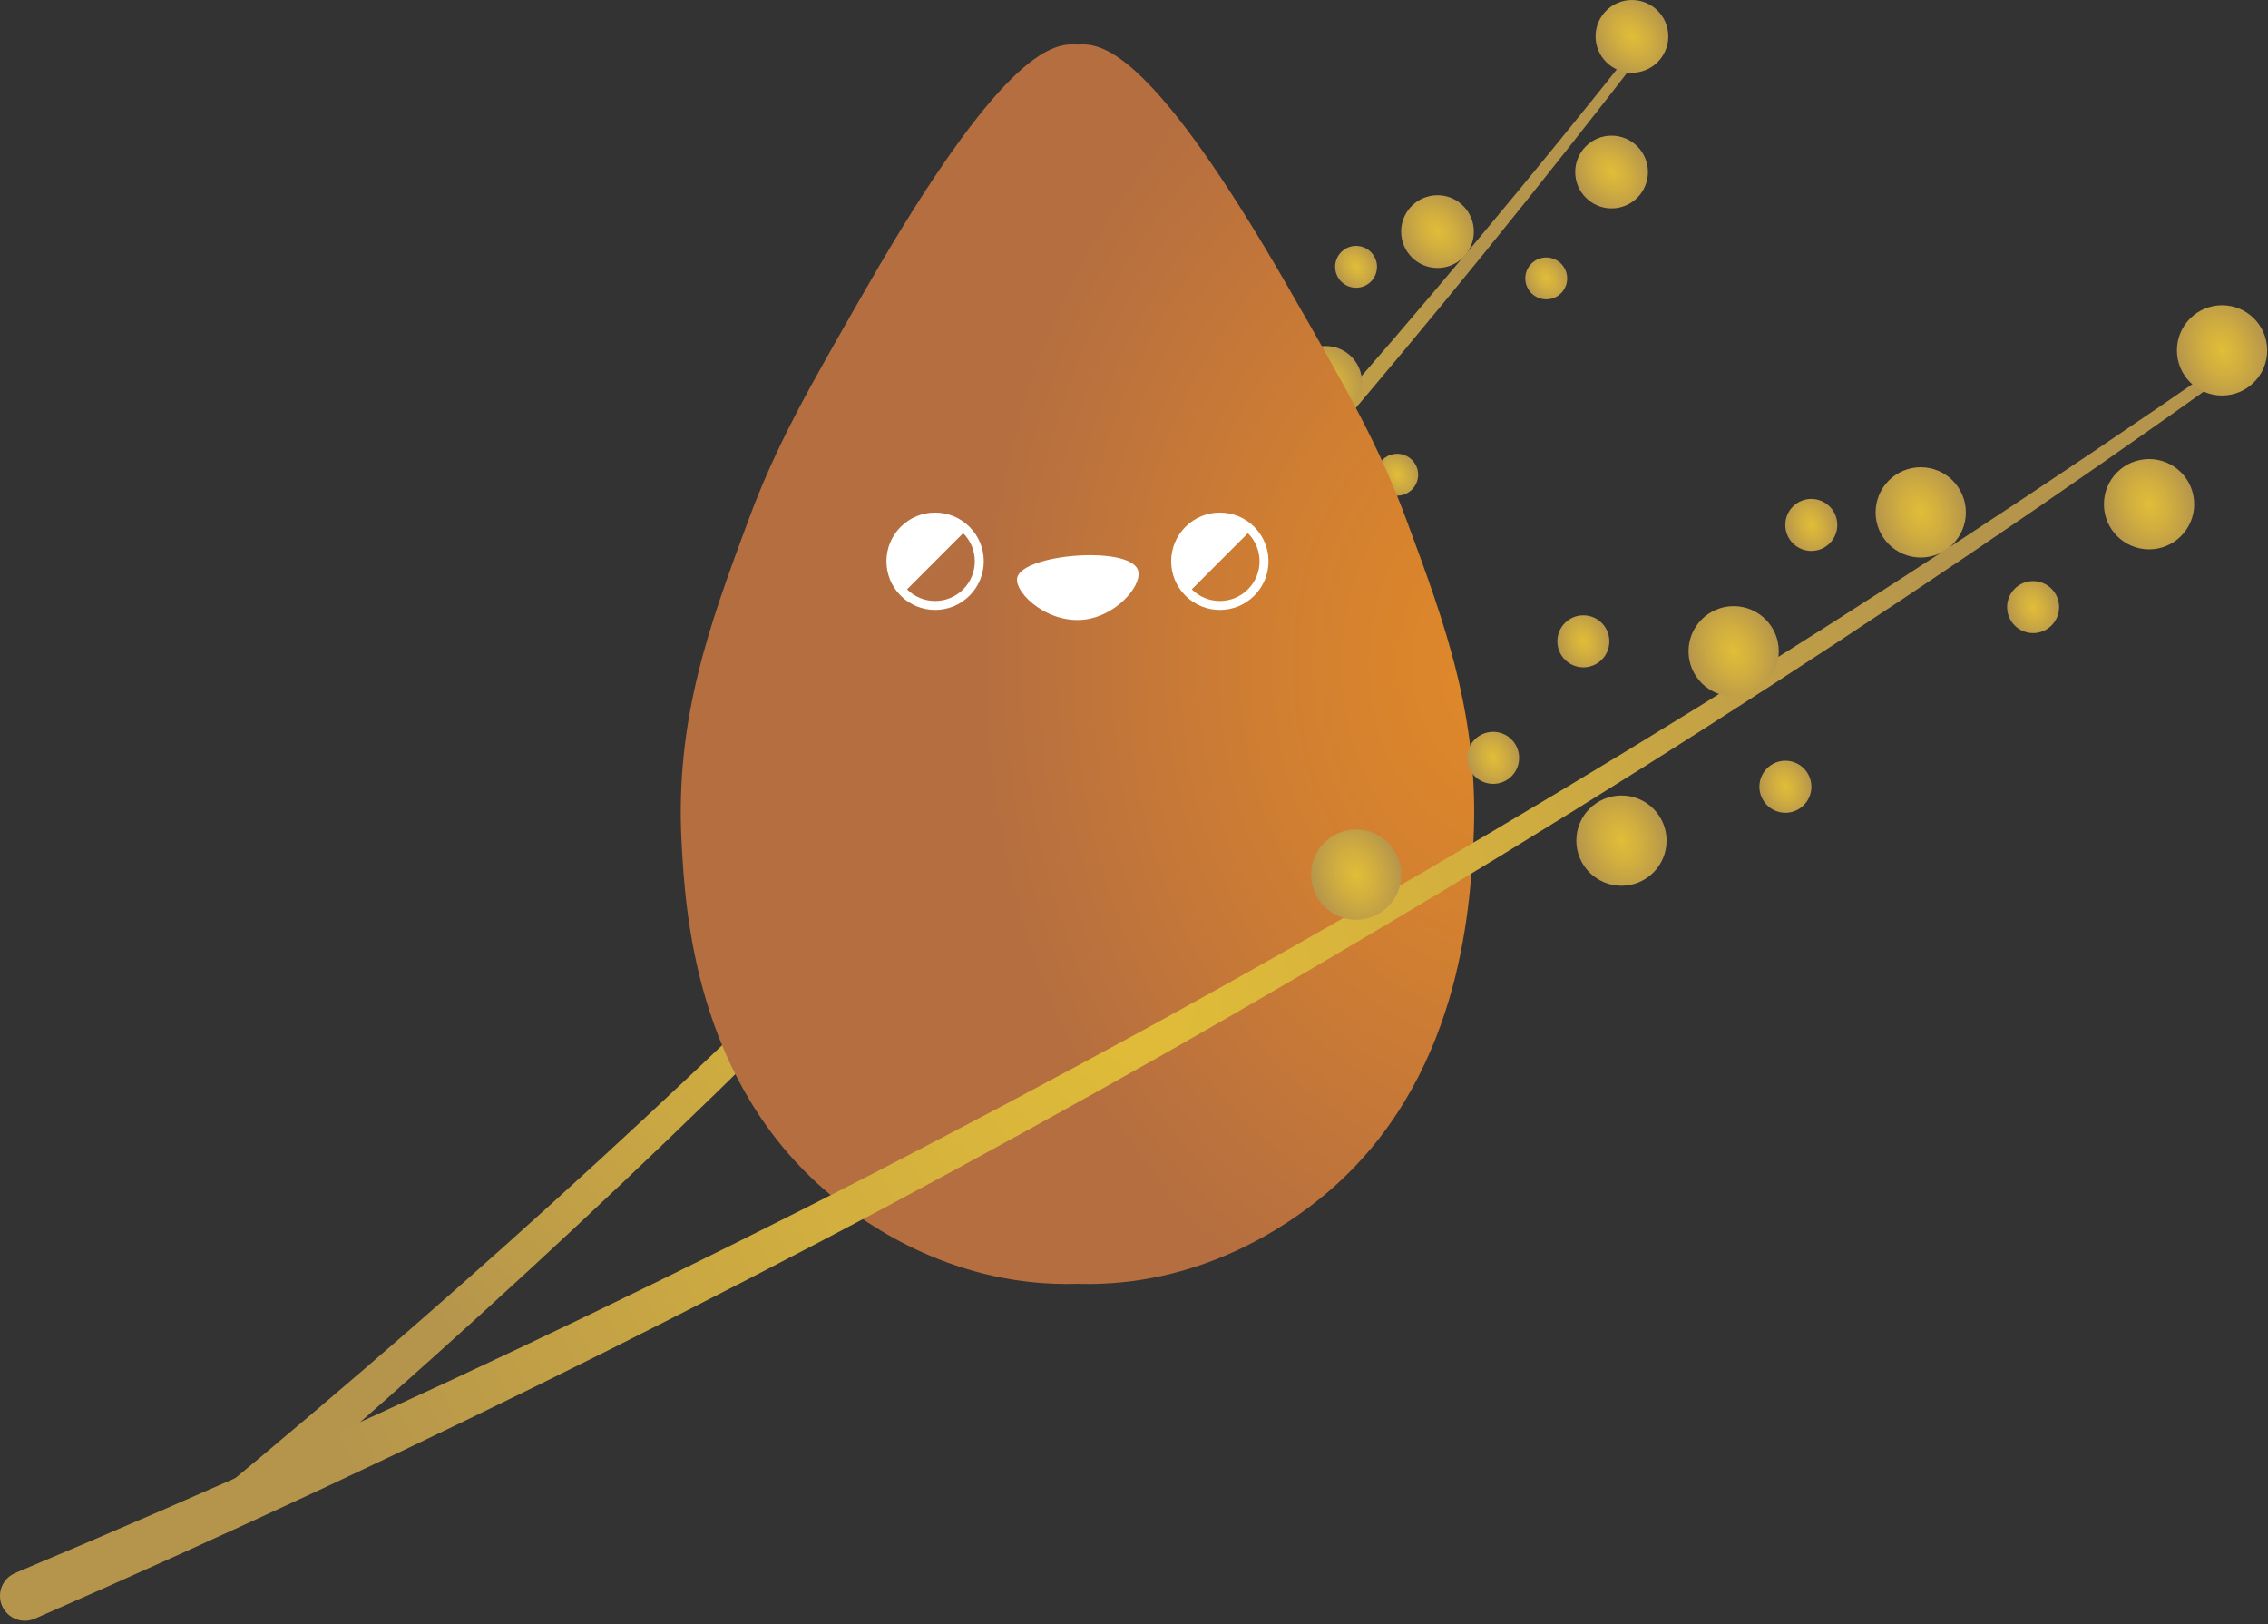 <svg width="613" height="439" viewBox="0 0 613 439" fill="none" xmlns="http://www.w3.org/2000/svg">
<rect x="0" y="0" width="613" height="439" fill="#333333" stroke="none"/>
<path d="M58.442 403.78C93.672 374.62 128.192 344.59 161.882 313.63C178.722 298.15 195.372 282.46 211.822 266.56C228.242 250.63 244.472 234.5 260.512 218.17C276.522 201.81 292.312 185.25 307.932 168.52C323.512 151.75 338.892 134.79 354.032 117.62C384.322 83.28 413.712 48.15 442.182 12.26C442.632 11.69 443.462 11.6 444.032 12.05C444.592 12.5 444.692 13.31 444.262 13.88C416.302 50.22 387.392 85.84 357.562 120.69C342.652 138.11 327.492 155.33 312.132 172.37C296.732 189.37 281.152 206.21 265.352 222.84C249.512 239.44 233.482 255.86 217.252 272.08C200.992 288.27 184.522 304.26 167.862 320.04C134.522 351.6 100.332 382.26 65.392 412.06C63.122 414 59.712 413.73 57.772 411.46C55.832 409.19 56.102 405.78 58.372 403.84C58.382 403.83 58.402 403.82 58.412 403.81L58.442 403.78Z" fill="url(#paint0_radial_208_747)"/>
<path d="M441.082 19.66C446.511 19.66 450.912 15.259 450.912 9.83C450.912 4.401 446.511 0 441.082 0C435.653 0 431.252 4.401 431.252 9.83C431.252 15.259 435.653 19.66 441.082 19.66Z" fill="url(#paint1_radial_208_747)"/>
<path d="M435.582 56.32C441.011 56.32 445.412 51.919 445.412 46.49C445.412 41.061 441.011 36.66 435.582 36.66C430.153 36.66 425.752 41.061 425.752 46.49C425.752 51.919 430.153 56.32 435.582 56.32Z" fill="url(#paint2_radial_208_747)"/>
<path d="M388.532 72.42C393.961 72.42 398.362 68.019 398.362 62.59C398.362 57.161 393.961 52.76 388.532 52.76C383.103 52.76 378.702 57.161 378.702 62.59C378.702 68.019 383.103 72.42 388.532 72.42Z" fill="url(#paint3_radial_208_747)"/>
<path d="M358.302 113.17C363.731 113.17 368.132 108.769 368.132 103.34C368.132 97.911 363.731 93.51 358.302 93.51C352.873 93.51 348.472 97.911 348.472 103.34C348.472 108.769 352.873 113.17 358.302 113.17Z" fill="url(#paint4_radial_208_747)"/>
<path d="M346.882 159.69C352.311 159.69 356.712 155.289 356.712 149.86C356.712 144.431 352.311 140.03 346.882 140.03C341.453 140.03 337.052 144.431 337.052 149.86C337.052 155.289 341.453 159.69 346.882 159.69Z" fill="url(#paint5_radial_208_747)"/>
<path d="M293.752 183.52C299.181 183.52 303.582 179.119 303.582 173.69C303.582 168.261 299.181 163.86 293.752 163.86C288.323 163.86 283.922 168.261 283.922 173.69C283.922 179.119 288.323 183.52 293.752 183.52Z" fill="url(#paint6_radial_208_747)"/>
<path d="M314.922 146.37C318.048 146.37 320.582 143.836 320.582 140.71C320.582 137.584 318.048 135.05 314.922 135.05C311.796 135.05 309.262 137.584 309.262 140.71C309.262 143.836 311.796 146.37 314.922 146.37Z" fill="url(#paint7_radial_208_747)"/>
<path d="M326.372 116.41C329.498 116.41 332.032 113.876 332.032 110.75C332.032 107.624 329.498 105.09 326.372 105.09C323.246 105.09 320.712 107.624 320.712 110.75C320.712 113.876 323.246 116.41 326.372 116.41Z" fill="url(#paint8_radial_208_747)"/>
<path d="M377.642 133.96C380.768 133.96 383.302 131.426 383.302 128.3C383.302 125.174 380.768 122.64 377.642 122.64C374.516 122.64 371.982 125.174 371.982 128.3C371.982 131.426 374.516 133.96 377.642 133.96Z" fill="url(#paint9_radial_208_747)"/>
<path d="M366.522 77.77C369.648 77.77 372.182 75.236 372.182 72.11C372.182 68.984 369.648 66.45 366.522 66.45C363.396 66.45 360.862 68.984 360.862 72.11C360.862 75.236 363.396 77.77 366.522 77.77Z" fill="url(#paint10_radial_208_747)"/>
<path d="M417.922 80.9C421.048 80.9 423.582 78.366 423.582 75.24C423.582 72.114 421.048 69.58 417.922 69.58C414.796 69.58 412.262 72.114 412.262 75.24C412.262 78.366 414.796 80.9 417.922 80.9Z" fill="url(#paint11_radial_208_747)"/>
<path d="M380.225 140.741C372.585 120.141 364.465 106.011 348.225 77.741C311.845 14.411 298.305 11.791 291.935 12.011C291.695 12.021 291.465 12.041 291.225 12.061C290.985 12.041 290.755 12.021 290.515 12.011C284.145 11.791 270.605 14.401 234.225 77.741C217.985 106.011 209.865 120.141 202.225 140.741C191.895 168.591 182.405 194.171 184.225 227.741C185.205 245.721 187.715 292.101 224.225 322.741C234.975 331.76 258.685 347.821 290.775 346.981C290.925 346.981 291.075 346.971 291.225 346.961C291.375 346.961 291.525 346.971 291.675 346.981C323.765 347.821 347.475 331.76 358.225 322.741C394.735 292.101 397.245 245.721 398.225 227.741C400.045 194.181 390.555 168.601 380.225 140.741Z" fill="url(#paint12_radial_208_747)"/>
<path d="M274.935 156.14C274.035 160.3 283.975 169.55 294.685 167.19C302.695 165.42 309.045 157.62 307.505 153.91C304.805 147.41 276.315 149.77 274.935 156.14Z" fill="white"/>
<path d="M262.045 142.39C256.905 137.25 248.575 137.25 243.445 142.39C238.305 147.53 238.305 155.86 243.445 160.99C248.585 166.13 256.915 166.13 262.045 160.99C267.185 155.85 267.185 147.52 262.045 142.39ZM260.335 159.28C256.145 163.47 249.355 163.47 245.155 159.28L260.325 144.1C264.525 148.29 264.525 155.09 260.335 159.28Z" fill="white"/>
<path d="M339.005 142.39C333.865 137.25 325.535 137.25 320.405 142.39C315.265 147.53 315.265 155.86 320.405 160.99C325.545 166.13 333.875 166.13 339.005 160.99C344.145 155.85 344.145 147.52 339.005 142.39ZM337.295 159.28C333.105 163.47 326.315 163.47 322.115 159.28L337.285 144.1C341.485 148.29 341.485 155.09 337.295 159.28Z" fill="white"/>
<path d="M4.132 425.11C56.492 403.14 108.322 379.88 159.492 355.22C185.072 342.88 210.502 330.23 235.782 317.26C261.032 304.24 286.122 290.91 311.052 277.29C335.962 263.62 360.682 249.61 385.262 235.35C409.802 221.03 434.182 206.41 458.362 191.46C506.712 161.56 554.282 130.38 601.022 97.99C601.762 97.48 602.782 97.66 603.292 98.4C603.802 99.13 603.622 100.14 602.902 100.66C556.602 133.78 509.432 165.7 461.452 196.38C437.462 211.72 413.252 226.72 388.872 241.44C364.452 256.1 339.882 270.5 315.112 284.58C290.322 298.61 265.362 312.35 240.232 325.78C215.082 339.17 189.762 352.23 164.282 365C113.312 390.5 61.642 414.63 9.402 437.47C6.002 438.95 2.052 437.41 0.562 434.01C-0.918 430.61 0.622 426.66 4.022 425.17C4.042 425.16 4.062 425.15 4.082 425.14L4.132 425.11Z" fill="url(#paint13_radial_208_747)"/>
<path d="M600.582 106.89C607.32 106.89 612.782 101.428 612.782 94.69C612.782 87.952 607.32 82.49 600.582 82.49C593.844 82.49 588.382 87.952 588.382 94.69C588.382 101.428 593.844 106.89 600.582 106.89Z" fill="url(#paint14_radial_208_747)"/>
<path d="M580.853 148.47C587.591 148.47 593.053 143.008 593.053 136.27C593.053 129.532 587.591 124.07 580.853 124.07C574.115 124.07 568.653 129.532 568.653 136.27C568.653 143.008 574.115 148.47 580.853 148.47Z" fill="url(#paint15_radial_208_747)"/>
<path d="M519.142 150.68C525.88 150.68 531.342 145.218 531.342 138.48C531.342 131.742 525.88 126.28 519.142 126.28C512.404 126.28 506.942 131.742 506.942 138.48C506.942 145.218 512.404 150.68 519.142 150.68Z" fill="url(#paint16_radial_208_747)"/>
<path d="M468.573 188.22C475.31 188.22 480.773 182.758 480.773 176.02C480.773 169.282 475.31 163.82 468.573 163.82C461.835 163.82 456.373 169.282 456.373 176.02C456.373 182.758 461.835 188.22 468.573 188.22Z" fill="url(#paint17_radial_208_747)"/>
<path d="M438.252 239.39C444.99 239.39 450.452 233.928 450.452 227.19C450.452 220.452 444.99 214.99 438.252 214.99C431.514 214.99 426.052 220.452 426.052 227.19C426.052 233.928 431.514 239.39 438.252 239.39Z" fill="url(#paint18_radial_208_747)"/>
<path d="M366.542 248.58C373.28 248.58 378.742 243.118 378.742 236.38C378.742 229.642 373.28 224.18 366.542 224.18C359.804 224.18 354.342 229.642 354.342 236.38C354.342 243.118 359.804 248.58 366.542 248.58Z" fill="url(#paint19_radial_208_747)"/>
<path d="M403.572 211.85C407.455 211.85 410.602 208.703 410.602 204.82C410.602 200.937 407.455 197.79 403.572 197.79C399.69 197.79 396.542 200.937 396.542 204.82C396.542 208.703 399.69 211.85 403.572 211.85Z" fill="url(#paint20_radial_208_747)"/>
<path d="M427.952 180.36C431.835 180.36 434.982 177.212 434.982 173.33C434.982 169.447 431.835 166.3 427.952 166.3C424.07 166.3 420.922 169.447 420.922 173.33C420.922 177.212 424.07 180.36 427.952 180.36Z" fill="url(#paint21_radial_208_747)"/>
<path d="M482.563 219.66C486.445 219.66 489.593 216.513 489.593 212.63C489.593 208.748 486.445 205.6 482.563 205.6C478.68 205.6 475.533 208.748 475.533 212.63C475.533 216.513 478.68 219.66 482.563 219.66Z" fill="url(#paint22_radial_208_747)"/>
<path d="M489.563 148.9C493.445 148.9 496.593 145.752 496.593 141.87C496.593 137.987 493.445 134.84 489.563 134.84C485.68 134.84 482.533 137.987 482.533 141.87C482.533 145.752 485.68 148.9 489.563 148.9Z" fill="url(#paint23_radial_208_747)"/>
<path d="M549.512 171.11C553.395 171.11 556.542 167.963 556.542 164.08C556.542 160.197 553.395 157.05 549.512 157.05C545.629 157.05 542.482 160.197 542.482 164.08C542.482 167.963 545.629 171.11 549.512 171.11Z" fill="url(#paint24_radial_208_747)"/>
<defs>
<radialGradient id="paint0_radial_208_747" cx="0" cy="0" r="1" gradientUnits="userSpaceOnUse" gradientTransform="translate(252.573 210.467) rotate(-37.765) scale(198.418 264.184)">
<stop stop-color="#E1BD38"/>
<stop offset="0.43" stop-color="#D1AE3F"/>
<stop offset="1" stop-color="#B5954C"/>
</radialGradient>
<radialGradient id="paint1_radial_208_747" cx="0" cy="0" r="1" gradientUnits="userSpaceOnUse" gradientTransform="translate(441.093 9.783) rotate(-37.765) scale(9.828 13.086)">
<stop stop-color="#E1BD38"/>
<stop offset="0.43" stop-color="#D1AE3F"/>
<stop offset="1" stop-color="#B5954C"/>
</radialGradient>
<radialGradient id="paint2_radial_208_747" cx="0" cy="0" r="1" gradientUnits="userSpaceOnUse" gradientTransform="translate(435.591 46.446) rotate(-37.765) scale(9.828 13.086)">
<stop stop-color="#E1BD38"/>
<stop offset="0.43" stop-color="#D1AE3F"/>
<stop offset="1" stop-color="#B5954C"/>
</radialGradient>
<radialGradient id="paint3_radial_208_747" cx="0" cy="0" r="1" gradientUnits="userSpaceOnUse" gradientTransform="translate(388.542 62.55) rotate(-37.765) scale(9.828 13.086)">
<stop stop-color="#E1BD38"/>
<stop offset="0.43" stop-color="#D1AE3F"/>
<stop offset="1" stop-color="#B5954C"/>
</radialGradient>
<radialGradient id="paint4_radial_208_747" cx="0" cy="0" r="1" gradientUnits="userSpaceOnUse" gradientTransform="translate(358.321 103.293) rotate(-37.765) scale(9.828 13.086)">
<stop stop-color="#E1BD38"/>
<stop offset="0.43" stop-color="#D1AE3F"/>
<stop offset="1" stop-color="#B5954C"/>
</radialGradient>
<radialGradient id="paint5_radial_208_747" cx="0" cy="0" r="1" gradientUnits="userSpaceOnUse" gradientTransform="translate(346.896 149.818) rotate(-37.765) scale(9.828 13.086)">
<stop stop-color="#E1BD38"/>
<stop offset="0.43" stop-color="#D1AE3F"/>
<stop offset="1" stop-color="#B5954C"/>
</radialGradient>
<radialGradient id="paint6_radial_208_747" cx="0" cy="0" r="1" gradientUnits="userSpaceOnUse" gradientTransform="translate(293.772 173.643) rotate(-37.765) scale(9.828 13.086)">
<stop stop-color="#E1BD38"/>
<stop offset="0.43" stop-color="#D1AE3F"/>
<stop offset="1" stop-color="#B5954C"/>
</radialGradient>
<radialGradient id="paint7_radial_208_747" cx="0" cy="0" r="1" gradientUnits="userSpaceOnUse" gradientTransform="translate(314.941 140.667) rotate(-37.765) scale(5.659 7.534)">
<stop stop-color="#E1BD38"/>
<stop offset="0.43" stop-color="#D1AE3F"/>
<stop offset="1" stop-color="#B5954C"/>
</radialGradient>
<radialGradient id="paint8_radial_208_747" cx="0" cy="0" r="1" gradientUnits="userSpaceOnUse" gradientTransform="translate(326.386 110.702) rotate(-37.765) scale(5.659 7.534)">
<stop stop-color="#E1BD38"/>
<stop offset="0.43" stop-color="#D1AE3F"/>
<stop offset="1" stop-color="#B5954C"/>
</radialGradient>
<radialGradient id="paint9_radial_208_747" cx="0" cy="0" r="1" gradientUnits="userSpaceOnUse" gradientTransform="translate(377.655 128.249) rotate(-37.765) scale(5.659 7.534)">
<stop stop-color="#E1BD38"/>
<stop offset="0.43" stop-color="#D1AE3F"/>
<stop offset="1" stop-color="#B5954C"/>
</radialGradient>
<radialGradient id="paint10_radial_208_747" cx="0" cy="0" r="1" gradientUnits="userSpaceOnUse" gradientTransform="translate(366.53 72.068) rotate(-37.765) scale(5.659 7.534)">
<stop stop-color="#E1BD38"/>
<stop offset="0.43" stop-color="#D1AE3F"/>
<stop offset="1" stop-color="#B5954C"/>
</radialGradient>
<radialGradient id="paint11_radial_208_747" cx="0" cy="0" r="1" gradientUnits="userSpaceOnUse" gradientTransform="translate(417.931 75.197) rotate(-37.765) scale(5.659 7.534)">
<stop stop-color="#E1BD38"/>
<stop offset="0.43" stop-color="#D1AE3F"/>
<stop offset="1" stop-color="#B5954C"/>
</radialGradient>
<radialGradient id="paint12_radial_208_747" cx="0" cy="0" r="1" gradientUnits="userSpaceOnUse" gradientTransform="translate(406.505 179.492) scale(142.312 189.474)">
<stop stop-color="#E18929"/>
<stop offset="0.43" stop-color="#D17F31"/>
<stop offset="1" stop-color="#B56E40"/>
</radialGradient>
<radialGradient id="paint13_radial_208_747" cx="0" cy="0" r="1" gradientUnits="userSpaceOnUse" gradientTransform="translate(304.364 265.29) rotate(-20.916) scale(246.357 328.008)">
<stop stop-color="#E1BD38"/>
<stop offset="0.43" stop-color="#D1AE3F"/>
<stop offset="1" stop-color="#B5954C"/>
</radialGradient>
<radialGradient id="paint14_radial_208_747" cx="0" cy="0" r="1" gradientUnits="userSpaceOnUse" gradientTransform="translate(600.588 94.68) rotate(-20.916) scale(12.203 16.247)">
<stop stop-color="#E1BD38"/>
<stop offset="0.43" stop-color="#D1AE3F"/>
<stop offset="1" stop-color="#B5954C"/>
</radialGradient>
<radialGradient id="paint15_radial_208_747" cx="0" cy="0" r="1" gradientUnits="userSpaceOnUse" gradientTransform="translate(580.855 136.267) rotate(-20.916) scale(12.203 16.247)">
<stop stop-color="#E1BD38"/>
<stop offset="0.43" stop-color="#D1AE3F"/>
<stop offset="1" stop-color="#B5954C"/>
</radialGradient>
<radialGradient id="paint16_radial_208_747" cx="0" cy="0" r="1" gradientUnits="userSpaceOnUse" gradientTransform="translate(519.15 138.472) rotate(-20.916) scale(12.203 16.247)">
<stop stop-color="#E1BD38"/>
<stop offset="0.43" stop-color="#D1AE3F"/>
<stop offset="1" stop-color="#B5954C"/>
</radialGradient>
<radialGradient id="paint17_radial_208_747" cx="0" cy="0" r="1" gradientUnits="userSpaceOnUse" gradientTransform="translate(468.576 176.011) rotate(-20.916) scale(12.203 16.247)">
<stop stop-color="#E1BD38"/>
<stop offset="0.43" stop-color="#D1AE3F"/>
<stop offset="1" stop-color="#B5954C"/>
</radialGradient>
<radialGradient id="paint18_radial_208_747" cx="0" cy="0" r="1" gradientUnits="userSpaceOnUse" gradientTransform="translate(438.254 227.187) rotate(-20.916) scale(12.203 16.247)">
<stop stop-color="#E1BD38"/>
<stop offset="0.43" stop-color="#D1AE3F"/>
<stop offset="1" stop-color="#B5954C"/>
</radialGradient>
<radialGradient id="paint19_radial_208_747" cx="0" cy="0" r="1" gradientUnits="userSpaceOnUse" gradientTransform="translate(366.554 236.38) rotate(-20.916) scale(12.203 16.247)">
<stop stop-color="#E1BD38"/>
<stop offset="0.43" stop-color="#D1AE3F"/>
<stop offset="1" stop-color="#B5954C"/>
</radialGradient>
<radialGradient id="paint20_radial_208_747" cx="0" cy="0" r="1" gradientUnits="userSpaceOnUse" gradientTransform="translate(403.576 204.812) rotate(-20.916) scale(7.026 9.354)">
<stop stop-color="#E1BD38"/>
<stop offset="0.43" stop-color="#D1AE3F"/>
<stop offset="1" stop-color="#B5954C"/>
</radialGradient>
<radialGradient id="paint21_radial_208_747" cx="0" cy="0" r="1" gradientUnits="userSpaceOnUse" gradientTransform="translate(427.962 173.323) rotate(-20.916) scale(7.026 9.354)">
<stop stop-color="#E1BD38"/>
<stop offset="0.43" stop-color="#D1AE3F"/>
<stop offset="1" stop-color="#B5954C"/>
</radialGradient>
<radialGradient id="paint22_radial_208_747" cx="0" cy="0" r="1" gradientUnits="userSpaceOnUse" gradientTransform="translate(482.569 212.626) rotate(-20.916) scale(7.026 9.354)">
<stop stop-color="#E1BD38"/>
<stop offset="0.43" stop-color="#D1AE3F"/>
<stop offset="1" stop-color="#B5954C"/>
</radialGradient>
<radialGradient id="paint23_radial_208_747" cx="0" cy="0" r="1" gradientUnits="userSpaceOnUse" gradientTransform="translate(489.569 141.861) rotate(-20.916) scale(7.026 9.354)">
<stop stop-color="#E1BD38"/>
<stop offset="0.43" stop-color="#D1AE3F"/>
<stop offset="1" stop-color="#B5954C"/>
</radialGradient>
<radialGradient id="paint24_radial_208_747" cx="0" cy="0" r="1" gradientUnits="userSpaceOnUse" gradientTransform="translate(549.52 164.077) rotate(-20.916) scale(7.026 9.354)">
<stop stop-color="#E1BD38"/>
<stop offset="0.43" stop-color="#D1AE3F"/>
<stop offset="1" stop-color="#B5954C"/>
</radialGradient>
</defs>
</svg>
